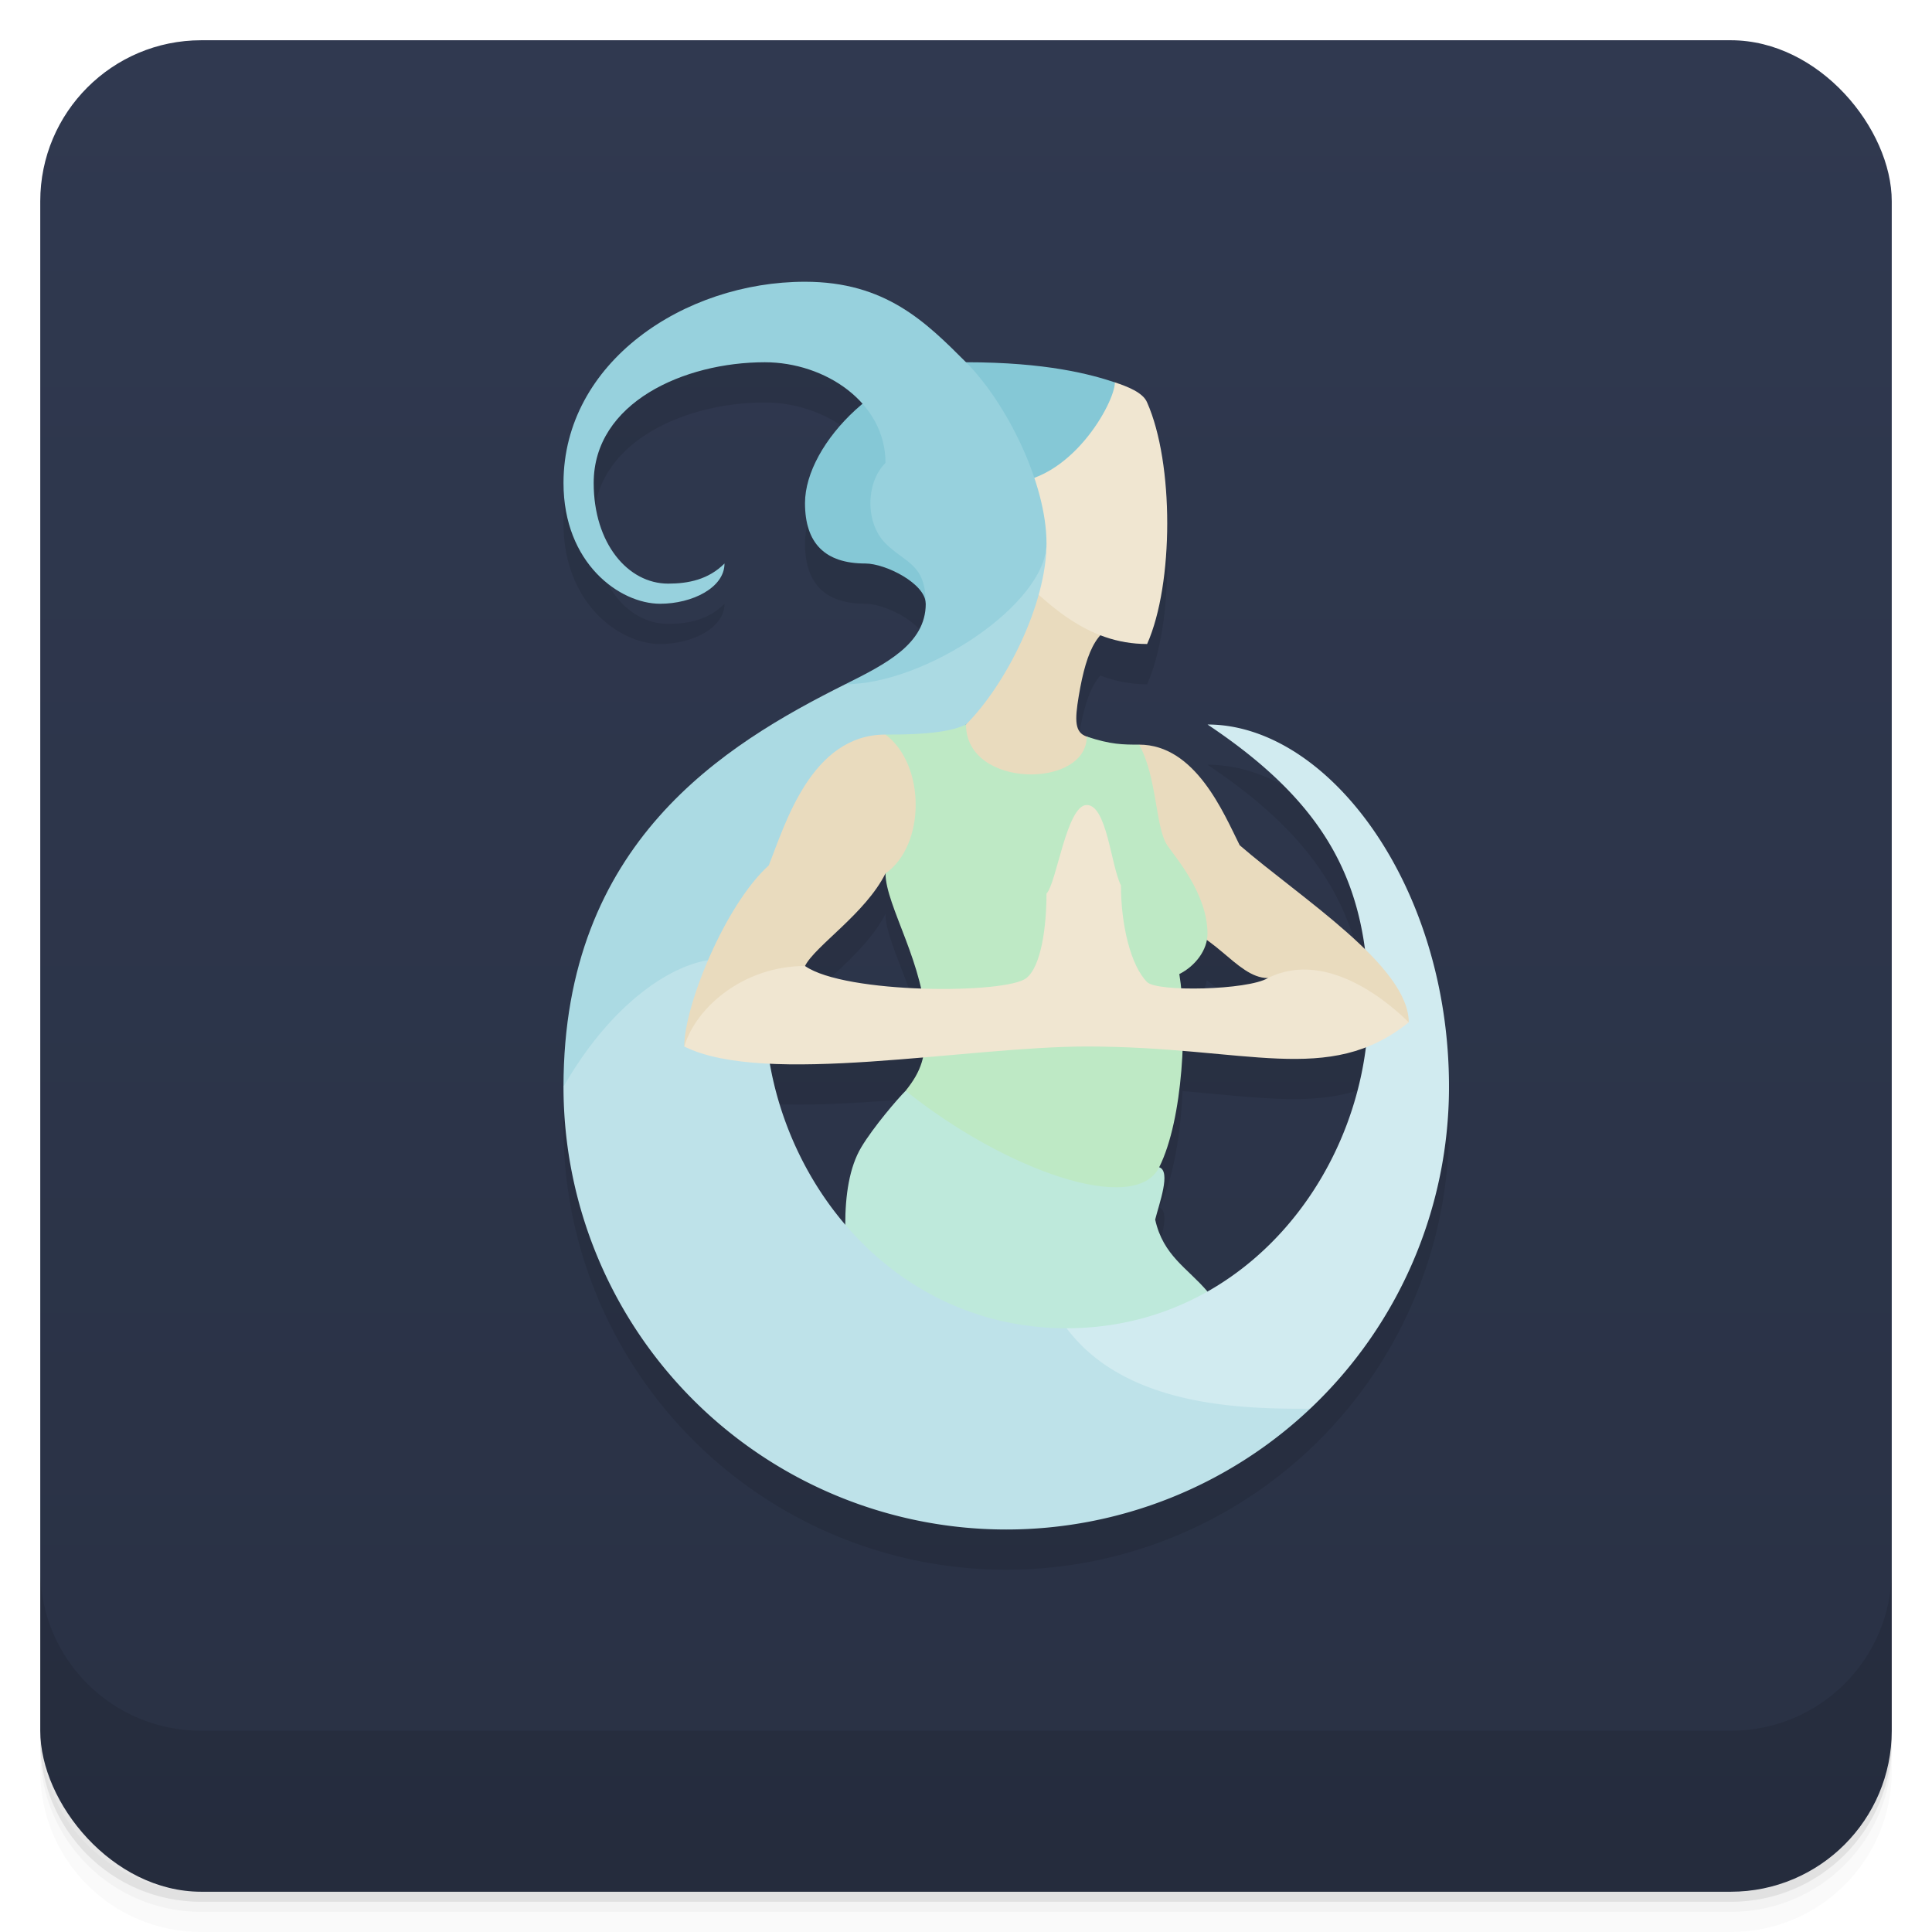 <svg version="1.1" viewBox="0 0 48 48" xmlns="http://www.w3.org/2000/svg">
 <defs>
  <linearGradient id="bg" x2="0" y1="1" y2="47" gradientUnits="userSpaceOnUse">
   <stop stop-color="#303950" offset="0"/>
   <stop stop-color="#293144" offset="1"/>
  </linearGradient>
 </defs>
 <path d="m1 43v0.25c0 2.216 1.784 4 4 4h38c2.216 0 4-1.784 4-4v-0.25c0 2.216-1.784 4-4 4h-38c-2.216 0-4-1.784-4-4zm0 0.5v0.5c0 2.216 1.784 4 4 4h38c2.216 0 4-1.784 4-4v-0.5c0 2.216-1.784 4-4 4h-38c-2.216 0-4-1.784-4-4z" style="opacity:.02"/>
 <path d="m1 43.25v0.25c0 2.216 1.784 4 4 4h38c2.216 0 4-1.784 4-4v-0.25c0 2.216-1.784 4-4 4h-38c-2.216 0-4-1.784-4-4z" style="opacity:.05"/>
 <path d="m1 43v0.25c0 2.216 1.784 4 4 4h38c2.216 0 4-1.784 4-4v-0.25c0 2.216-1.784 4-4 4h-38c-2.216 0-4-1.784-4-4z" style="opacity:.1"/>
 <rect x="1" y="1" width="46" height="46" rx="4" style="fill:url(#bg)"/>
 <path d="m1 39v4c0 2.216 1.784 4 4 4h38c2.216 0 4-1.784 4-4v-4c0 2.216-1.784 4-4 4h-38c-2.216 0-4-1.784-4-4z" style="opacity:.1"/>
 <path id="shadow" d="m20 8c-3 0-6 2-6 5 0 2 1.4 3 2.4 3 0.8 0 1.6-0.4 1.6-1-0.4 0.4-0.9 0.5-1.4 0.5-1 0-1.85-1-1.85-2.5 0-2 2.25-3 4.25-3 0.929 0 1.855 0.385 2.428 1.033-0.848 0.707-1.428 1.659-1.428 2.467 0 1 0.5 1.5 1.5 1.5 0.5 0 1.5 0.5 1.5 1 0 1-1 1.5-2 2-3 1.5-7 3.925-7 10a11 11 0 0 0 11 11 11 11 0 0 0 11-11c0-5-3-9-6-9 2.5 1.666 3.609 3.335 3.91 5.58-0.92-0.904-2.222-1.811-3.11-2.58-0.4-0.8-1.1-2.5-2.5-2.5-0.4 0-0.7 0-1.3-0.2-0.3-0.1-0.3-0.4-0.2-1 0.121-0.724 0.279-1.229 0.539-1.516 0.354 0.135 0.737 0.216 1.161 0.216 0.666-1.5 0.666-4.5 0-6-0.1-0.25-0.5-0.4-0.8-0.5-0.6-0.2-1.7-0.5-3.7-0.5-1-1-2-2-4-2zm2 14.7c0 0.631 0.623 1.7 0.885 2.861-1.172-0.041-2.392-0.216-2.885-0.56 0.25-0.5 1.5-1.3 2-2.3zm7.984 1.657c0.55 0.385 0.991 0.943 1.516 0.943-0.325 0.196-1.381 0.28-2.154 0.251-0.013-0.125-0.027-0.244-0.046-0.351 0.348-0.174 0.619-0.498 0.684-0.843zm3.949 2.662c-0.313 2.481-1.744 4.829-3.934 6.068-0.5-0.588-1.1-0.888-1.3-1.788 0.1-0.4 0.4-1.2 0.1-1.3 0.356-0.71 0.534-1.838 0.581-2.891 1.936 0.161 3.31 0.391 4.553-0.09zm-11 0.254c-0.069 0.296-0.198 0.537-0.43 0.827-0.2 0.2-0.8 0.9-1.1 1.4s-0.4 1.2-0.4 1.926c-0.964-1.129-1.614-2.53-1.873-3.998 1.134 0.053 2.472-0.04 3.803-0.154z" opacity=".1"/>
 <path id="body-bot" d="m22.5 27.1c-0.2 0.2-0.8 0.9-1.1 1.4s-0.4 1.2-0.4 1.928c0 1.572 2 3.572 4 3.572s5-1 5-1.912c-0.5-0.588-1.1-0.888-1.3-1.788 0.1-0.4 0.4-1.2 0.1-1.3z" fill="#bee9db"/>
 <path id="neck" d="m25 14-1 4c-1 1 0 2 1.5 2s2.1-1.5 1.5-1.7c-0.3-0.1-0.3-0.4-0.2-1 0.2-1.2 0.5-1.8 1.2-1.8z" fill="#e9dbbe"/>
 <path id="head" d="m28.5 16c0.666-1.5 0.666-4.5 0-6-0.1-0.25-0.5-0.4-0.8-0.5l-2.7 0.5v4c1 1 2 2 3.5 2z" fill="#f0e6d1"/>
 <path id="hair" d="m24 9c-2 0-4 2-4 3.5 0 1 0.5 1.5 1.5 1.5 0.5 0 1.5 0.5 1.5 1l2-3c1.6 0 2.699-2 2.699-2.5-0.6-0.2-1.699-0.5-3.699-0.5z" fill="#85c8d6"/>
 <path id="moon-top" d="m26 13.5c0-1.5-1-3.5-2-4.5s-2-2-4-2c-3 0-6 2-6 5 0 2 1.4 3 2.4 3 0.8 0 1.6-0.4 1.6-1-0.4 0.4-0.9 0.5-1.4 0.5-1 0-1.85-1-1.85-2.5 0-2 2.25-3 4.25-3 1.5 0 3 1 3 2.5-0.5 0.5-0.5 1.5 0 2s1 0.5 1 1.5-1 1.5-2 2l2 1c1-1 3-3 3-4.5z" fill="#97d1dd"/>
 <path id="moon-mid" d="m26 13.5c0 1.5-3 3.5-5 3.5-3 1.5-7 3.925-7 10l5-2c0-4 3-5 5-7 1-1 2-3 2-4.5z" fill="#abdae3"/>
 <path id="moon-low" d="m32.55 35a11 11 0 0 1-7.55 3 11 11 0 0 1-11-11c2-3.5 5-4 5-2 0 4 3 8 7.5 8z" fill="#bee2e9"/>
 <path id="moon-end" d="m34 25c0-3-1-5-4-7 3 0 6 4 6 9a11 11 0 0 1-3.45 8c-1.55 0-4.55 0-6.05-2 4.5 0 7.5-4 7.5-8z" fill="#d1ebf0"/>
 <path id="r-up-arm" d="m28 21 1 2c1.1 0 1.7 1.3 2.5 1.3l3.5 1.1c0-1.4-2.7-3.1-4.2-4.4-0.4-0.8-1.1-2.5-2.5-2.5z" fill="#e9dbbe"/>
 <path id="l-up-arm" d="m22 18.25 2 0.75v2l-2 0.7c-0.5 1-1.75 1.8-2 2.3l-3 2c0-1 1-3.5 2.1-4.5 0.4-1 1.05-3.25 2.9-3.25" fill="#e9dbbe"/>
 <path id="body" d="m27 18.3c0 1.3-3 1.3-3-0.3-0.5 0.25-1.5 0.25-2 0.25 1 0.75 1 2.75 0 3.45 0 0.8 1 2.3 1 3.8 0 0.75-0.1 1.1-0.5 1.6 2.5 2 5.7 3.1 6.3 1.9s0.7-3.6 0.5-4.8c0.4-0.2 0.7-0.6 0.7-1 0-1-0.8-1.9-1-2.2-0.3-0.45-0.25-1.7-0.7-2.5-0.4 0-0.7 0-1.3-0.2z" fill="#bee9c5"/>
 <path id="arms-low" d="m27 20c-0.5 0-0.75 1.95-1 2.2 0 0.8-0.125 1.8-0.5 2.1-0.5 0.4-4.5 0.4-5.5-0.3-1.5 0-2.7 1-3 2 2 1 7 0 10 0 4 0 6 1 8-0.6-0.4-0.4-2-1.85-3.5-1.1-0.5 0.3-2.75 0.35-3 0.1-0.4-0.4-0.65-1.4-0.65-2.4-0.25-0.5-0.35-2-0.85-2z" fill="#f0e6d1"/>
</svg>
